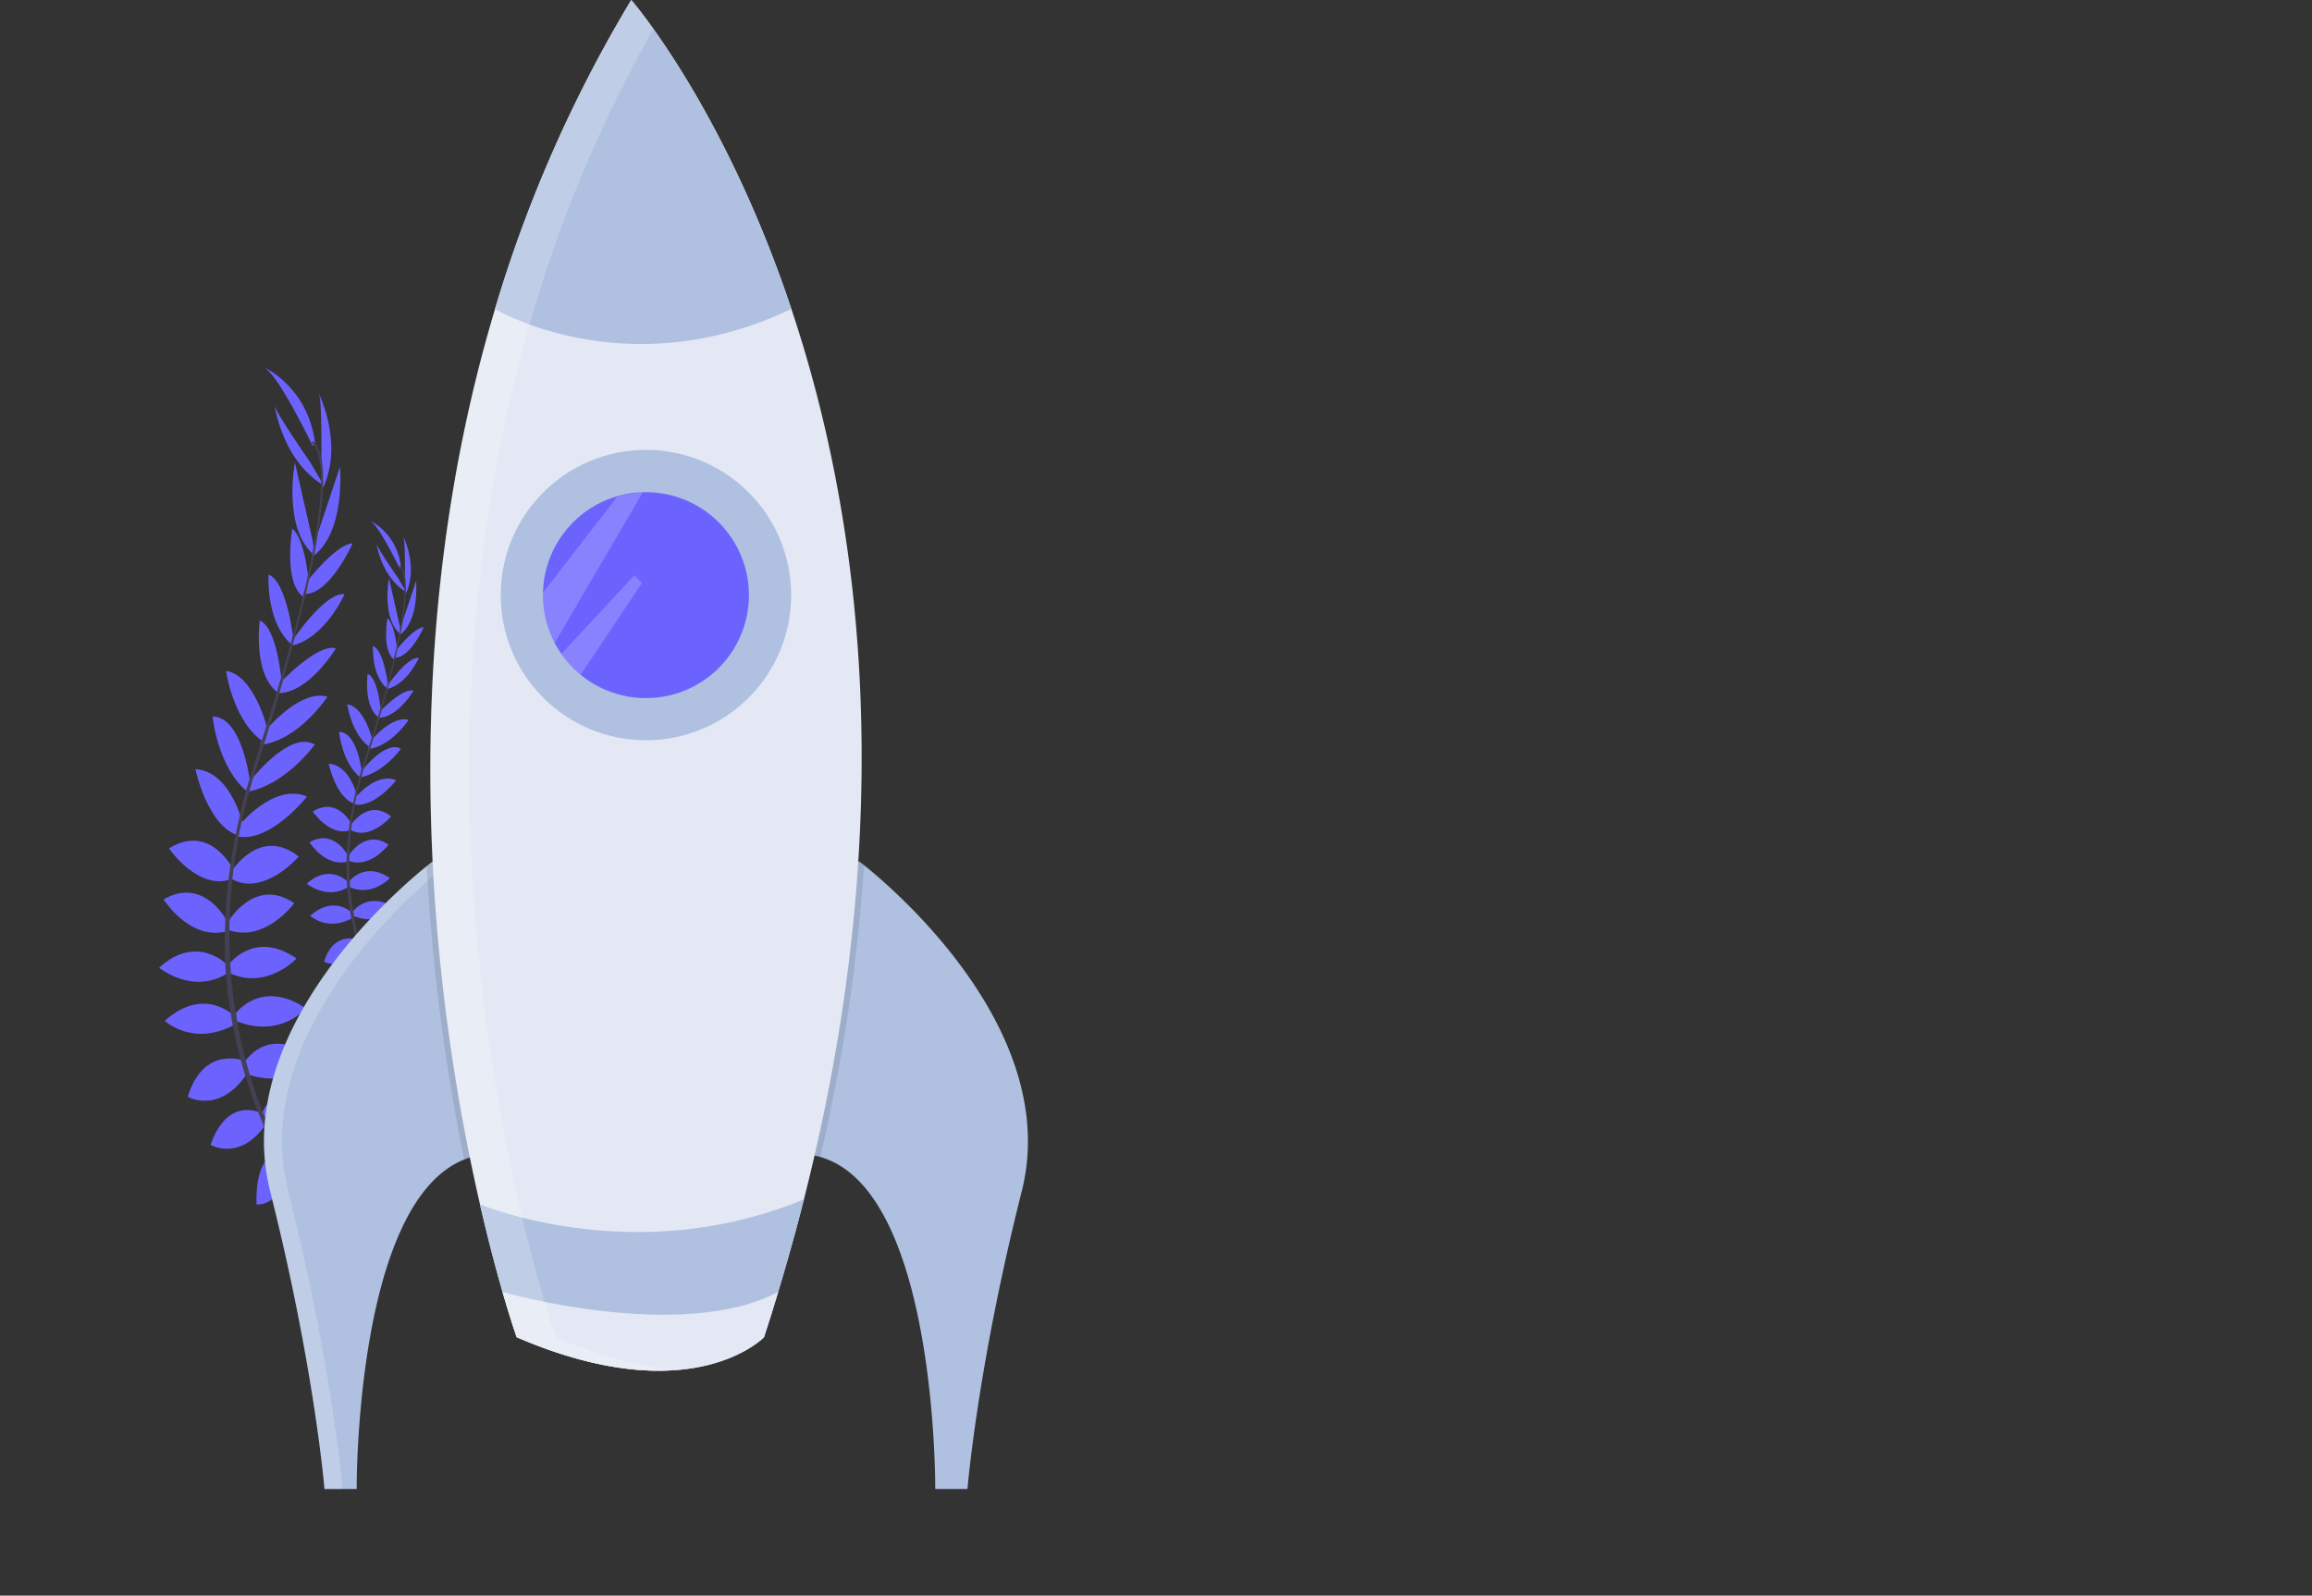 <svg width="1140.56" height="787.27" xmlns="http://www.w3.org/2000/svg">

 <rect width="100%" height="100%" fill="#333333" stroke="none"/>

 <title>maker launch</title>
 <g>
  <title>background</title>
  <rect fill="none" id="canvas_background" height="402" width="582" y="-1" x="-1"/>
 </g>
 <g>
  <title>Layer 1</title>
  <path id="svg_3" fill="#6c63ff" d="m148.74,586.77s13.2,-3 21.85,5.87c0,0 -5.56,5 -18.64,-0.54l-3.21,-5.33z"/>
  <path id="svg_4" fill="#6c63ff" d="m147.28,586.64s-7.82,11.08 -2.86,22.45c0,0 6.76,-3.25 6.57,-17.45l-3.71,-5z"/>
  <path id="svg_5" fill="#6c63ff" d="m138.48,569.94s4.69,-10.15 27,2.12c0,0 -2.4,6.78 -11.88,6.88s-12.32,-4.01 -15.12,-9z"/>
  <path id="svg_6" fill="#6c63ff" d="m137.06,569.32s-11.17,-0.52 -10.54,24.92c0,0 7.13,1 11.58,-7.38s2.09,-12.71 -1.04,-17.54z"/>
  <path id="svg_7" fill="#6c63ff" d="m129.28,549.52s5,-17.68 28.47,-6.88c0,0 -4.1,16.19 -25.8,12.64l-2.67,-5.76z"/>
  <path id="svg_8" fill="#6c63ff" d="m120.57,524.18s10.58,-18.24 32.49,-3.44c0,0 -6.19,16.87 -30.29,9.55l-2.2,-6.11z"/>
  <path id="svg_9" fill="#6c63ff" d="m116.43,499.78s12.63,-16.95 34.36,-2.31c0,0 -12.06,14.94 -34.09,6.4l-0.27,-4.09z"/>
  <path id="svg_10" fill="#6c63ff" d="m112.69,476.06s12.76,-17.66 33.59,-3.15c0,0 -14.68,15.83 -33.33,7.07l-0.26,-3.92z"/>
  <path id="svg_11" fill="#6c63ff" d="m112.51,454.8s13.15,-22.53 32.65,-9.17c0,0 -14.42,19.57 -32.37,13.26l-0.28,-4.09z"/>
  <path id="svg_12" fill="#6c63ff" d="m114.28,429.82s14,-22.4 33.09,-7.18c0,0 -17.1,19.75 -32.87,11.15l-0.22,-3.97z"/>
  <path id="svg_13" fill="#6c63ff" d="m117.91,407.36s17,-21.31 33.55,-14.37c0,0 -17.68,22.6 -34,19.76l0.45,-5.39z"/>
  <path id="svg_14" fill="#6c63ff" d="m122.91,385.96s19.54,-26 32.37,-18.62c0,0 -14.31,20.09 -33.58,23.35l1.21,-4.73z"/>
  <path id="svg_15" fill="#6c63ff" d="m130.53,361.02s17.17,-21.32 31,-17.24c0,0 -14.45,21.89 -33.1,23.68l2.1,-6.44z"/>
  <path id="svg_16" fill="#6c63ff" d="m137.38,337.71s19.18,-20.6 28.31,-17.82c0,0 -13.35,22.36 -28.92,22.15l0.61,-4.33z"/>
  <path id="svg_17" fill="#6c63ff" d="m144.15,316.15s16.09,-24.15 25.82,-23c0,0 -9.31,21.19 -25.66,25.33l-0.16,-2.33z"/>
  <path id="svg_18" fill="#6c63ff" d="m151.14,287.24s14.39,-18.66 22.81,-19.18c0,0 -10.71,24.34 -23.07,25l0.26,-5.82z"/>
  <path id="svg_19" fill="#6c63ff" d="m155.14,268.03l12.58,-37.69s3,33.1 -14,44.62l1.42,-6.93z"/>
  <path id="svg_20" fill="#6c63ff" d="m158.53,227.17s0.44,-30.79 -1.33,-33.17c0,0 12.47,24.74 2.14,46.71l-0.81,-13.54z"/>
  <path id="svg_21" fill="#6c63ff" d="m128.64,549.15s-16.26,-8.62 -24.77,15.73c0,0 14.5,8.28 27,-9.81l-2.23,-5.92z"/>
  <path id="svg_22" fill="#6c63ff" d="m120,523.23s-19.72,-7.45 -27.35,17.88c0,0 15.47,9.15 29.51,-11.76l-2.16,-6.12z"/>
  <path id="svg_23" fill="#6c63ff" d="m115.64,501.31s-14.79,-15.11 -34.36,2.33c0,0 13.94,13.19 34.63,1.79l-0.27,-4.12z"/>
  <path id="svg_24" fill="#6c63ff" d="m112.22,476.1s-15,-15.81 -33.71,1.36c0,0 16.66,13.73 34,2.55l-0.29,-3.91z"/>
  <path id="svg_25" fill="#6c63ff" d="m112.55,455.4s-11.36,-23.47 -31.83,-11.67c0,0 12.86,20.63 31.24,15.74l0.59,-4.07z"/>
  <path id="svg_26" fill="#6c63ff" d="m115.45,429.64s-11.33,-23.9 -32.06,-11.07c0,0 14.66,21.61 31.34,14.93l0.72,-3.86z"/>
  <path id="svg_27" fill="#6c63ff" d="m119.98,407.34s-5.64,-26.65 -23.55,-27.87c0,0 5.68,28.13 21.51,32.88l2.04,-5.01z"/>
  <path id="svg_28" fill="#6c63ff" d="m123.37,385.98s-3.67,-32.31 -18.46,-32.46c0,0 2.15,24.57 17.11,37.15l1.35,-4.69z"/>
  <path id="svg_29" fill="#6c63ff" d="m132,359.99s-6.21,-26.66 -20.47,-29c0,0 3.5,26 19.53,35.72l0.94,-6.72z"/>
  <path id="svg_30" fill="#6c63ff" d="m139.06,337.79s-2,-28.07 -10.9,-31.62c0,0 -3.61,25.78 8.65,35.38l2.25,-3.76z"/>
  <path id="svg_31" fill="#6c63ff" d="m144.79,315.8s-3.15,-28.85 -12.31,-32.32c0,0 -1.5,23.09 11.1,34.3l1.21,-1.98z"/>
  <path id="svg_32" fill="#6c63ff" d="m152.54,289.46s-1.64,-23.51 -8.35,-28.61c0,0 -4.58,26.19 5.35,33.56l3,-4.95z"/>
  <path id="svg_33" fill="#6c63ff" d="m154.28,266.92l-8.8,-38.74s-6.23,32.64 9.57,45.78l-0.77,-7.04z"/>
  <path id="svg_34" fill="#6c63ff" d="m152.91,227.92s-17.63,-25.28 -17.49,-28.22c0,0 3.54,27.48 24.41,39.89l-6.92,-11.67z"/>
  <path id="svg_35" fill="#6c63ff" d="m154.28,220.03s-17.46,-36.39 -24.43,-39c0,0 22.09,9.43 25.61,37.8l-1.18,1.2z"/>
  <path id="svg_36" fill="#444053" d="m150.82,293.25l-1,-0.25c9.85,-42 11.24,-68.48 3.9,-74.56l0.68,-0.82c7.74,6.44 6.52,32.6 -3.58,75.63z"/>
  <path id="svg_37" fill="#444053" d="m122.54,391.91l-1.55,-0.43c1.09,-3.86 2.27,-7.79 3.53,-11.66c11,-33.72 20.14,-65 25.75,-88.94l1.27,-0.75c-5.62,24 -14.51,56.43 -25.49,90.18c-1.25,3.86 -2.43,7.76 -3.51,11.6z"/>
  <path id="svg_38" fill="#444053" d="m169.59,616.31c-0.22,-0.21 -22.22,-21.87 -39.12,-60.24a232.37,232.37 0 0 1 -18.61,-70.77c-3,-30.53 1.1,-65.13 10,-96.9l1.28,1.32c-20,71.31 -6.19,130.34 9.23,165.4c16.73,38 38.48,59.45 38.7,59.66l-1.48,1.53z"/>
  <path id="svg_39" fill="#6c63ff" d="m193.81,502.1s8,-1.83 13.22,3.55c0,0 -3.37,3 -11.27,-0.33l-1.95,-3.22z"/>
  <path id="svg_40" fill="#6c63ff" d="m192.94,502.03s-4.72,6.7 -1.72,13.57c0,0 4.08,-2 4,-10.55l-2.28,-3.02z"/>
  <path id="svg_41" fill="#6c63ff" d="m187.62,491.92s2.83,-6.13 16.3,1.29c0,0 -1.45,4.09 -7.18,4.15s-7.41,-2.42 -9.12,-5.44z"/>
  <path id="svg_42" fill="#6c63ff" d="m186.76,491.55s-6.76,-0.31 -6.38,15.06c0,0 4.31,0.6 7,-4.46s1.27,-7.68 -0.62,-10.6z"/>
  <path id="svg_43" fill="#6c63ff" d="m182.03,479.58s3.07,-10.69 17.23,-4.18c0,0 -2.47,9.79 -15.59,7.64l-1.64,-3.46z"/>
  <path id="svg_44" fill="#6c63ff" d="m176.79,464.26s6.39,-11 19.64,-2.08c0,0 -3.75,10.2 -18.31,5.77l-1.33,-3.69z"/>
  <path id="svg_45" fill="#6c63ff" d="m174.28,449.51s7.64,-10.25 20.77,-1.4c0,0 -7.28,9 -20.6,3.87l-0.17,-2.47z"/>
  <path id="svg_46" fill="#6c63ff" d="m172.02,435.17s7.72,-10.68 20.31,-1.9c0,0 -8.87,9.57 -20.15,4.27l-0.16,-2.37z"/>
  <path id="svg_47" fill="#6c63ff" d="m171.92,422.31s8,-13.61 19.73,-5.54c0,0 -8.72,11.83 -19.57,8l-0.16,-2.46z"/>
  <path id="svg_48" fill="#6c63ff" d="m172.96,407.22s8.49,-13.55 20,-4.38c0,0 -10.34,11.94 -19.88,6.74l-0.12,-2.36z"/>
  <path id="svg_49" fill="#6c63ff" d="m175.18,393.64s10.27,-12.88 20.28,-8.68c0,0 -10.69,13.66 -20.53,11.94l0.25,-3.26z"/>
  <path id="svg_50" fill="#6c63ff" d="m178.2,380.7s11.81,-15.71 19.57,-11.26c0,0 -8.65,12.15 -20.3,14.12l0.73,-2.86z"/>
  <path id="svg_51" fill="#6c63ff" d="m182.81,365.64s10.38,-12.89 18.76,-10.42c0,0 -8.73,13.23 -20,14.31l1.24,-3.89z"/>
  <path id="svg_52" fill="#6c63ff" d="m186.95,351.53s11.59,-12.45 17.11,-10.77c0,0 -8.06,13.51 -17.48,13.39l0.37,-2.62z"/>
  <path id="svg_53" fill="#6c63ff" d="m191.04,338.5s9.73,-14.6 15.61,-13.92c0,0 -5.62,12.81 -15.51,15.32l-0.1,-1.4z"/>
  <path id="svg_54" fill="#6c63ff" d="m195.28,321.02s8.7,-11.28 13.79,-11.6c0,0 -6.48,14.72 -13.95,15.09l0.16,-3.49z"/>
  <path id="svg_55" fill="#6c63ff" d="m197.69,309.4l7.59,-22.76s1.8,20 -8.49,27l0.9,-4.24z"/>
  <path id="svg_56" fill="#6c63ff" d="m199.74,284.7s0.26,-18.61 -0.81,-20.05c0,0 7.54,14.95 1.29,28.24l-0.48,-8.19z"/>
  <path id="svg_57" fill="#6c63ff" d="m181.66,479.36s-9.82,-5.22 -15,9.5c0,0 8.77,5 16.33,-5.92l-1.33,-3.58z"/>
  <path id="svg_58" fill="#6c63ff" d="m176.45,463.64s-11.93,-4.5 -16.54,10.81c0,0 9.35,5.53 17.84,-7.1l-1.3,-3.71z"/>
  <path id="svg_59" fill="#6c63ff" d="m173.8,450.43s-8.93,-9.13 -20.77,1.4c0,0 8.43,8 20.94,1.08l-0.17,-2.48z"/>
  <path id="svg_60" fill="#6c63ff" d="m171.74,435.19s-9.07,-9.55 -20.38,0.83c0,0 10.07,8.29 20.54,1.54l-0.16,-2.37z"/>
  <path id="svg_61" fill="#6c63ff" d="m171.94,422.64s-6.87,-14.19 -19.25,-7.06c0,0 7.78,12.47 18.89,9.52l0.36,-2.46z"/>
  <path id="svg_62" fill="#6c63ff" d="m173.69,407.09s-6.85,-14.45 -19.41,-6.69c0,0 8.86,13.07 18.95,9l0.46,-2.31z"/>
  <path id="svg_63" fill="#6c63ff" d="m176.43,393.64s-3.41,-16.12 -14.24,-16.85c0,0 3.43,17 13,19.87l1.24,-3.02z"/>
  <path id="svg_64" fill="#6c63ff" d="m178.48,380.71s-2.2,-19.53 -11.2,-19.63c0,0 1.3,14.86 10.34,22.47l0.86,-2.84z"/>
  <path id="svg_65" fill="#6c63ff" d="m183.69,365s-3.75,-16.12 -12.37,-17.54c0,0 2.12,15.71 11.81,21.59l0.56,-4.05z"/>
  <path id="svg_66" fill="#6c63ff" d="m187.96,351.58s-1.23,-17 -6.58,-19.12c0,0 -2.19,15.59 5.22,21.39l1.36,-2.27z"/>
  <path id="svg_67" fill="#6c63ff" d="m191.43,338.28s-1.9,-17.44 -7.44,-19.54c0,0 -0.91,14 6.71,20.74l0.73,-1.2z"/>
  <path id="svg_68" fill="#6c63ff" d="m196.11,322.36s-1,-14.21 -5,-17.3c0,0 -2.77,15.84 3.23,20.29l1.77,-2.99z"/>
  <path id="svg_69" fill="#6c63ff" d="m197.19,308.73l-5.32,-23.42s-3.77,19.74 5.78,27.68l-0.46,-4.26z"/>
  <path id="svg_70" fill="#6c63ff" d="m196.34,285.16s-10.65,-15.27 -10.57,-17.06c0,0 2.13,16.61 14.75,24.11l-4.18,-7.05z"/>
  <path id="svg_71" fill="#6c63ff" d="m197.14,280.38s-10.56,-22 -14.77,-23.55c0,0 13.36,5.7 15.48,22.86l-0.71,0.69z"/>
  <path id="svg_72" fill="#444053" d="m195.07,324.64l-0.63,-0.15c6,-25.39 6.8,-41.4 2.36,-45.07l0.41,-0.5c4.71,3.9 3.97,19.72 -2.14,45.72z"/>
  <path id="svg_73" fill="#444053" d="m177.98,384.3l-0.94,-0.27c0.66,-2.33 1.38,-4.7 2.14,-7c6.63,-20.39 12.17,-39.3 15.56,-53.77l0.77,-0.46c-3.4,14.5 -8.77,34.12 -15.41,54.53c-0.76,2.31 -1.47,4.64 -2.12,6.97z"/>
  <path id="svg_74" fill="#444053" d="m206.42,519.96c-0.13,-0.13 -13.43,-13.22 -23.65,-36.42a140.72,140.72 0 0 1 -11.25,-42.78c-1.83,-18.46 0.67,-39.38 6.06,-58.59l0.77,0.8c-12.09,43.11 -3.74,78.8 5.58,100c10.12,23 23.26,35.93 23.4,36.06l-0.91,0.93z"/>
  <path id="svg_75" fill="#afc0e0" d="m236.5,569.96a38.24,38.24 0 0 0 -7.5,2.14c-53.94,21.54 -53.04,162.54 -53.04,162.54l-15.88,0s-5,-60.51 -26.79,-146.84c-19.63,-77.67 60.88,-147.28 77.23,-160.48c1.84,-1.47 2.86,-2.25 2.86,-2.25c81.09,29.8 23.12,144.89 23.12,144.89z"/>
  <path id="svg_76" opacity="0.2" fill="#fff" d="m219.28,427.52c-1.87,-0.86 -3.8,-1.68 -5.85,-2.43c0,0 -1,0.78 -2.86,2.25c-16.35,13.2 -96.86,82.81 -77.23,160.48c21.79,86.33 26.74,146.82 26.74,146.82l8.93,0s-4.95,-60.51 -26.79,-146.84c-19.55,-77.31 60.18,-146.66 77.06,-160.28z"/>
  <path id="svg_77" fill="#afc0e0" d="m504.04,587.82c-21.84,86.33 -26.76,146.82 -26.76,146.82l-15.91,0s1,-147.36 -56.73,-163.81a31.53,31.53 0 0 0 -3.81,-0.89s-58,-115.09 23.12,-144.87c0,0 0.82,0.61 2.3,1.8c15.03,12.03 97.64,82.38 77.79,160.95z"/>
  <path id="svg_78" opacity="0.1" d="m236.5,569.96a38.24,38.24 0 0 0 -7.5,2.14a979.21,979.21 0 0 1 -18.48,-144.76c1.84,-1.47 2.86,-2.25 2.86,-2.25c81.09,29.78 23.12,144.87 23.12,144.87z"/>
  <path id="svg_79" opacity="0.1" d="m426.28,426.89a901,901 0 0 1 -21.61,144a31.53,31.53 0 0 0 -3.81,-0.89s-58,-115.09 23.12,-144.87c-0.03,-0.04 0.79,0.57 2.3,1.76z"/>
  <path id="svg_80" fill="#e3e8f4" d="m396.59,591.78q-8.4,33.14 -19.69,68s-35.72,37.21 -122,0c0,0 -8.62,-24.3 -18.1,-65.61c-20.87,-90.83 -45.9,-263.92 7.43,-441.71a661.75,661.75 0 0 1 67.18,-152.46s45.56,52.31 79,152.43s54.72,248.07 6.18,439.35z"/>
  <circle id="svg_81" fill="#afc0e0" r="71.63" cy="293.6" cx="318.66"/>
  <path id="svg_82" fill="#6c63ff" d="m369.46,293.64a50.8,50.8 0 0 1 -83,39.29a51.33,51.33 0 0 1 -9.52,-10.33a50,50 0 0 1 -3.28,-5.39a50.7,50.7 0 0 1 -5.79,-23.57c0,-0.41 0,-0.81 0,-1.21a50.86,50.86 0 0 1 37,-47.72a52.53,52.53 0 0 1 12.24,-1.86l1.52,0a50.8,50.8 0 0 1 50.83,50.79z"/>
  <path id="svg_83" fill="#afc0e0" d="m390.4,152.43c-81.27,38.91 -146.22,0 -146.22,0a661.75,661.75 0 0 1 67.23,-152.43s45.56,52.31 78.99,152.43z"/>
  <path id="svg_84" fill="#afc0e0" d="m396.59,591.78q-5.7,22.44 -12.7,45.65q-3.32,11.07 -7,22.32s-35.72,37.21 -122,0c0,0 -2.8,-7.89 -7,-22.32c-3.14,-10.9 -7.05,-25.51 -11.13,-43.29c0,0 32.12,13.71 77.71,13.71a214.11,214.11 0 0 0 82.12,-16.07z"/>
  <path id="svg_85" fill="#e3e8f4" d="m383.89,637.43q-3.32,11.07 -7,22.32s-35.72,37.21 -122,0c0,0 -2.8,-7.89 -7,-22.32c-0.01,0 87.93,25.3 136,0z"/>
  <path id="svg_86" opacity="0.2" fill="#fff" d="m304.9,244.64l-0.11,0.08l-36.9,47.64c0,0.4 0,0.8 0,1.21a50.7,50.7 0 0 0 5.79,23.57l43.48,-74.36l-12.26,1.86z"/>
  <path id="svg_87" opacity="0.2" fill="#fff" d="m316.68,287.64l-30.22,45.25a51.33,51.33 0 0 1 -9.52,-10.33l36,-38.64l3.74,3.72z"/>
  <path id="svg_88" opacity="0.2" fill="#fff" d="m274.2,659.76s-8.62,-24.31 -18.1,-65.61c-20.87,-90.84 -45.9,-263.93 7.43,-441.72a664.18,664.18 0 0 1 58.85,-138.09c-6.77,-9.49 -11,-14.33 -11,-14.33a661.68,661.68 0 0 0 -67.2,152.42c-53.33,177.79 -28.3,350.88 -7.43,441.72c9.48,41.3 18.1,65.61 18.1,65.61c34.09,14.69 60.28,17.77 79.5,16.13c-16.42,-1.25 -36.36,-5.88 -60.15,-16.13z"/>
  <rect id="svg_131" opacity="0.1" transform="rotate(-42.05 438.59,1192) " ry="12.62" rx="12.62" height="69.8" width="61.42" y="1157.1" x="407.88"/>
 </g>
</svg>